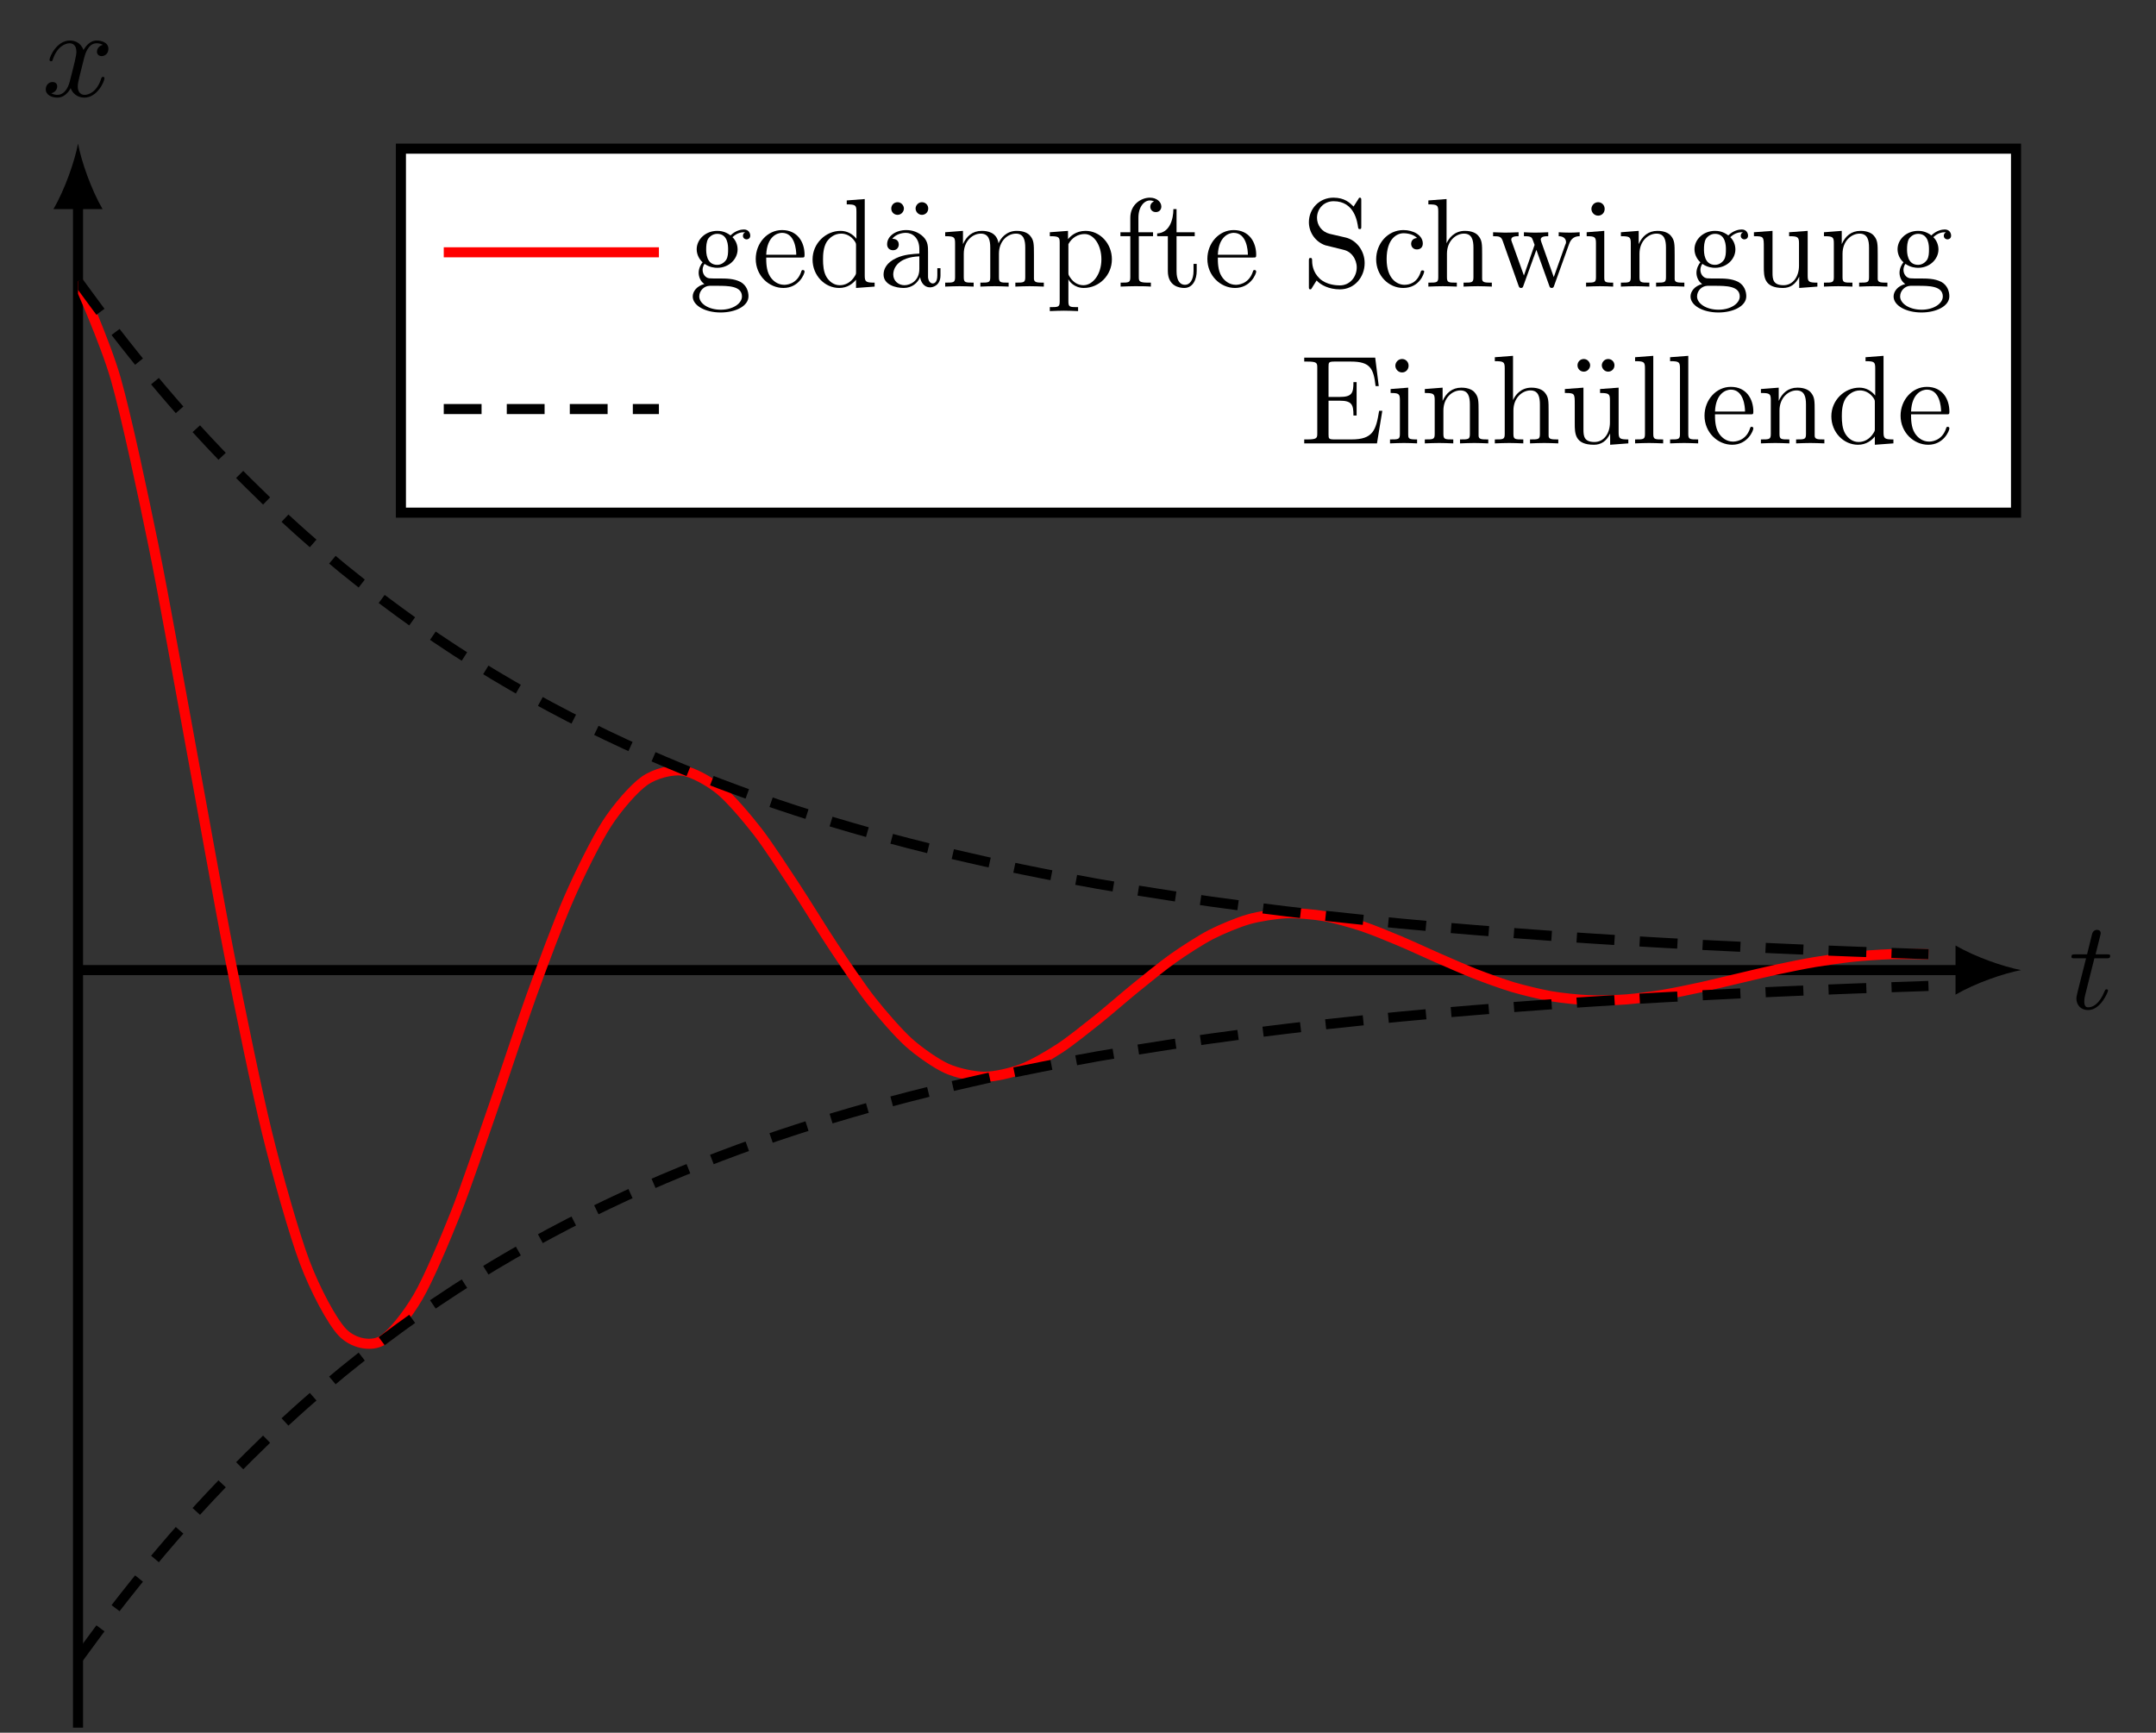 <?xml version="1.0" encoding="UTF-8"?>
<svg xmlns="http://www.w3.org/2000/svg" xmlns:xlink="http://www.w3.org/1999/xlink" width="170.428pt" height="137.001pt" viewBox="0 0 170.428 137.001" version="1.1">
<rect x="0" y="0" width="170.428" height="137.001" fill="#333333" stroke="none"/>
<defs>
<g>
<symbol overflow="visible" id="glyph0-0">
<path style="stroke:none;" d=""/>
</symbol>
<symbol overflow="visible" id="glyph0-1">
<path style="stroke:none;" d="M 2.047 -3.984 L 2.984 -3.984 C 3.188 -3.984 3.297 -3.984 3.297 -4.188 C 3.297 -4.297 3.188 -4.297 3.016 -4.297 L 2.141 -4.297 C 2.5 -5.719 2.547 -5.906 2.547 -5.969 C 2.547 -6.141 2.422 -6.234 2.25 -6.234 C 2.219 -6.234 1.938 -6.234 1.859 -5.875 L 1.469 -4.297 L 0.531 -4.297 C 0.328 -4.297 0.234 -4.297 0.234 -4.109 C 0.234 -3.984 0.312 -3.984 0.516 -3.984 L 1.391 -3.984 C 0.672 -1.156 0.625 -0.984 0.625 -0.812 C 0.625 -0.266 1 0.109 1.547 0.109 C 2.562 0.109 3.125 -1.344 3.125 -1.422 C 3.125 -1.531 3.047 -1.531 3.016 -1.531 C 2.922 -1.531 2.906 -1.5 2.859 -1.391 C 2.438 -0.344 1.906 -0.109 1.562 -0.109 C 1.359 -0.109 1.25 -0.234 1.25 -0.562 C 1.25 -0.812 1.281 -0.875 1.312 -1.047 Z M 2.047 -3.984 "/>
</symbol>
<symbol overflow="visible" id="glyph0-2">
<path style="stroke:none;" d="M 3.328 -3.016 C 3.391 -3.266 3.625 -4.188 4.312 -4.188 C 4.359 -4.188 4.609 -4.188 4.812 -4.062 C 4.531 -4 4.344 -3.766 4.344 -3.516 C 4.344 -3.359 4.453 -3.172 4.719 -3.172 C 4.938 -3.172 5.25 -3.344 5.25 -3.75 C 5.25 -4.266 4.672 -4.406 4.328 -4.406 C 3.75 -4.406 3.406 -3.875 3.281 -3.656 C 3.031 -4.312 2.5 -4.406 2.203 -4.406 C 1.172 -4.406 0.594 -3.125 0.594 -2.875 C 0.594 -2.766 0.703 -2.766 0.719 -2.766 C 0.797 -2.766 0.828 -2.797 0.844 -2.875 C 1.188 -3.938 1.844 -4.188 2.188 -4.188 C 2.375 -4.188 2.719 -4.094 2.719 -3.516 C 2.719 -3.203 2.547 -2.547 2.188 -1.141 C 2.031 -0.531 1.672 -0.109 1.234 -0.109 C 1.172 -0.109 0.953 -0.109 0.734 -0.234 C 0.984 -0.297 1.203 -0.5 1.203 -0.781 C 1.203 -1.047 0.984 -1.125 0.844 -1.125 C 0.531 -1.125 0.297 -0.875 0.297 -0.547 C 0.297 -0.094 0.781 0.109 1.219 0.109 C 1.891 0.109 2.25 -0.594 2.266 -0.641 C 2.391 -0.281 2.75 0.109 3.344 0.109 C 4.375 0.109 4.938 -1.172 4.938 -1.422 C 4.938 -1.531 4.859 -1.531 4.828 -1.531 C 4.734 -1.531 4.719 -1.484 4.688 -1.422 C 4.359 -0.344 3.688 -0.109 3.375 -0.109 C 2.984 -0.109 2.828 -0.422 2.828 -0.766 C 2.828 -0.984 2.875 -1.203 2.984 -1.641 Z M 3.328 -3.016 "/>
</symbol>
<symbol overflow="visible" id="glyph1-0">
<path style="stroke:none;" d=""/>
</symbol>
<symbol overflow="visible" id="glyph1-1">
<path style="stroke:none;" d="M 2.219 -1.719 C 1.344 -1.719 1.344 -2.719 1.344 -2.938 C 1.344 -3.203 1.359 -3.531 1.5 -3.781 C 1.578 -3.891 1.812 -4.172 2.219 -4.172 C 3.078 -4.172 3.078 -3.188 3.078 -2.953 C 3.078 -2.688 3.078 -2.359 2.922 -2.109 C 2.844 -2 2.609 -1.719 2.219 -1.719 Z M 1.062 -1.328 C 1.062 -1.359 1.062 -1.594 1.219 -1.797 C 1.609 -1.516 2.031 -1.484 2.219 -1.484 C 3.141 -1.484 3.828 -2.172 3.828 -2.938 C 3.828 -3.312 3.672 -3.672 3.422 -3.906 C 3.781 -4.25 4.141 -4.297 4.312 -4.297 C 4.344 -4.297 4.391 -4.297 4.422 -4.281 C 4.312 -4.25 4.25 -4.141 4.25 -4.016 C 4.25 -3.844 4.391 -3.734 4.547 -3.734 C 4.641 -3.734 4.828 -3.797 4.828 -4.031 C 4.828 -4.203 4.719 -4.516 4.328 -4.516 C 4.125 -4.516 3.688 -4.453 3.266 -4.047 C 2.844 -4.375 2.438 -4.406 2.219 -4.406 C 1.281 -4.406 0.594 -3.719 0.594 -2.953 C 0.594 -2.516 0.812 -2.141 1.062 -1.922 C 0.938 -1.781 0.75 -1.453 0.75 -1.094 C 0.75 -0.781 0.891 -0.406 1.203 -0.203 C 0.594 -0.047 0.281 0.391 0.281 0.781 C 0.281 1.5 1.266 2.047 2.484 2.047 C 3.656 2.047 4.688 1.547 4.688 0.766 C 4.688 0.422 4.562 -0.094 4.047 -0.375 C 3.516 -0.641 2.938 -0.641 2.328 -0.641 C 2.078 -0.641 1.656 -0.641 1.578 -0.656 C 1.266 -0.703 1.062 -1 1.062 -1.328 Z M 2.5 1.828 C 1.484 1.828 0.797 1.312 0.797 0.781 C 0.797 0.328 1.172 -0.047 1.609 -0.062 L 2.203 -0.062 C 3.062 -0.062 4.172 -0.062 4.172 0.781 C 4.172 1.328 3.469 1.828 2.5 1.828 Z M 2.5 1.828 "/>
</symbol>
<symbol overflow="visible" id="glyph1-2">
<path style="stroke:none;" d="M 1.109 -2.516 C 1.172 -4 2.016 -4.25 2.359 -4.25 C 3.375 -4.25 3.484 -2.906 3.484 -2.516 Z M 1.109 -2.297 L 3.891 -2.297 C 4.109 -2.297 4.141 -2.297 4.141 -2.516 C 4.141 -3.5 3.594 -4.469 2.359 -4.469 C 1.203 -4.469 0.281 -3.438 0.281 -2.188 C 0.281 -0.859 1.328 0.109 2.469 0.109 C 3.688 0.109 4.141 -1 4.141 -1.188 C 4.141 -1.281 4.062 -1.312 4 -1.312 C 3.922 -1.312 3.891 -1.25 3.875 -1.172 C 3.531 -0.141 2.625 -0.141 2.531 -0.141 C 2.031 -0.141 1.641 -0.438 1.406 -0.812 C 1.109 -1.281 1.109 -1.938 1.109 -2.297 Z M 1.109 -2.297 "/>
</symbol>
<symbol overflow="visible" id="glyph1-3">
<path style="stroke:none;" d="M 3.781 -0.547 L 3.781 0.109 L 5.25 0 L 5.25 -0.312 C 4.562 -0.312 4.469 -0.375 4.469 -0.875 L 4.469 -6.922 L 3.047 -6.812 L 3.047 -6.5 C 3.734 -6.5 3.812 -6.438 3.812 -5.938 L 3.812 -3.781 C 3.531 -4.141 3.094 -4.406 2.562 -4.406 C 1.391 -4.406 0.344 -3.422 0.344 -2.141 C 0.344 -0.875 1.312 0.109 2.453 0.109 C 3.094 0.109 3.531 -0.234 3.781 -0.547 Z M 3.781 -3.219 L 3.781 -1.172 C 3.781 -1 3.781 -0.984 3.672 -0.812 C 3.375 -0.328 2.938 -0.109 2.5 -0.109 C 2.047 -0.109 1.688 -0.375 1.453 -0.75 C 1.203 -1.156 1.172 -1.719 1.172 -2.141 C 1.172 -2.5 1.188 -3.094 1.469 -3.547 C 1.688 -3.859 2.062 -4.188 2.609 -4.188 C 2.953 -4.188 3.375 -4.031 3.672 -3.594 C 3.781 -3.422 3.781 -3.406 3.781 -3.219 Z M 3.781 -3.219 "/>
</symbol>
<symbol overflow="visible" id="glyph1-4">
<path style="stroke:none;" d="M 2.031 -6.172 C 2.031 -6.406 1.828 -6.672 1.531 -6.672 C 1.25 -6.672 1.031 -6.453 1.031 -6.172 C 1.031 -5.891 1.25 -5.672 1.531 -5.672 C 1.828 -5.672 2.031 -5.938 2.031 -6.172 Z M 3.953 -6.172 C 3.953 -6.453 3.734 -6.672 3.453 -6.672 C 3.156 -6.672 2.953 -6.406 2.953 -6.172 C 2.953 -5.938 3.156 -5.672 3.453 -5.672 C 3.734 -5.672 3.953 -5.891 3.953 -6.172 Z M 3.953 -6.172 "/>
</symbol>
<symbol overflow="visible" id="glyph1-5">
<path style="stroke:none;" d="M 3.312 -0.75 C 3.359 -0.359 3.625 0.062 4.094 0.062 C 4.312 0.062 4.922 -0.078 4.922 -0.891 L 4.922 -1.453 L 4.672 -1.453 L 4.672 -0.891 C 4.672 -0.312 4.422 -0.25 4.312 -0.25 C 3.984 -0.25 3.938 -0.703 3.938 -0.75 L 3.938 -2.734 C 3.938 -3.156 3.938 -3.547 3.578 -3.922 C 3.188 -4.312 2.688 -4.469 2.219 -4.469 C 1.391 -4.469 0.703 -4 0.703 -3.344 C 0.703 -3.047 0.906 -2.875 1.172 -2.875 C 1.453 -2.875 1.625 -3.078 1.625 -3.328 C 1.625 -3.453 1.578 -3.781 1.109 -3.781 C 1.391 -4.141 1.875 -4.25 2.188 -4.25 C 2.688 -4.25 3.25 -3.859 3.25 -2.969 L 3.25 -2.609 C 2.734 -2.578 2.047 -2.547 1.422 -2.25 C 0.672 -1.906 0.422 -1.391 0.422 -0.953 C 0.422 -0.141 1.391 0.109 2.016 0.109 C 2.672 0.109 3.125 -0.297 3.312 -0.75 Z M 3.25 -2.391 L 3.25 -1.391 C 3.25 -0.453 2.531 -0.109 2.078 -0.109 C 1.594 -0.109 1.188 -0.453 1.188 -0.953 C 1.188 -1.5 1.609 -2.328 3.25 -2.391 Z M 3.25 -2.391 "/>
</symbol>
<symbol overflow="visible" id="glyph1-6">
<path style="stroke:none;" d="M 1.094 -3.422 L 1.094 -0.75 C 1.094 -0.312 0.984 -0.312 0.312 -0.312 L 0.312 0 C 0.672 -0.016 1.172 -0.031 1.453 -0.031 C 1.703 -0.031 2.219 -0.016 2.562 0 L 2.562 -0.312 C 1.891 -0.312 1.781 -0.312 1.781 -0.75 L 1.781 -2.594 C 1.781 -3.625 2.5 -4.188 3.125 -4.188 C 3.766 -4.188 3.875 -3.656 3.875 -3.078 L 3.875 -0.75 C 3.875 -0.312 3.766 -0.312 3.094 -0.312 L 3.094 0 C 3.438 -0.016 3.953 -0.031 4.219 -0.031 C 4.469 -0.031 5 -0.016 5.328 0 L 5.328 -0.312 C 4.672 -0.312 4.562 -0.312 4.562 -0.75 L 4.562 -2.594 C 4.562 -3.625 5.266 -4.188 5.906 -4.188 C 6.531 -4.188 6.641 -3.656 6.641 -3.078 L 6.641 -0.75 C 6.641 -0.312 6.531 -0.312 5.859 -0.312 L 5.859 0 C 6.203 -0.016 6.719 -0.031 6.984 -0.031 C 7.25 -0.031 7.766 -0.016 8.109 0 L 8.109 -0.312 C 7.594 -0.312 7.344 -0.312 7.328 -0.609 L 7.328 -2.516 C 7.328 -3.375 7.328 -3.672 7.016 -4.031 C 6.875 -4.203 6.547 -4.406 5.969 -4.406 C 5.141 -4.406 4.688 -3.812 4.531 -3.422 C 4.391 -4.297 3.656 -4.406 3.203 -4.406 C 2.469 -4.406 2 -3.984 1.719 -3.359 L 1.719 -4.406 L 0.312 -4.297 L 0.312 -3.984 C 1.016 -3.984 1.094 -3.922 1.094 -3.422 Z M 1.094 -3.422 "/>
</symbol>
<symbol overflow="visible" id="glyph1-7">
<path style="stroke:none;" d="M 1.719 -3.75 L 1.719 -4.406 L 0.281 -4.297 L 0.281 -3.984 C 0.984 -3.984 1.062 -3.922 1.062 -3.484 L 1.062 1.172 C 1.062 1.625 0.953 1.625 0.281 1.625 L 0.281 1.938 C 0.625 1.922 1.141 1.906 1.391 1.906 C 1.672 1.906 2.172 1.922 2.516 1.938 L 2.516 1.625 C 1.859 1.625 1.75 1.625 1.75 1.172 L 1.75 -0.594 C 1.797 -0.422 2.219 0.109 2.969 0.109 C 4.156 0.109 5.188 -0.875 5.188 -2.156 C 5.188 -3.422 4.234 -4.406 3.109 -4.406 C 2.328 -4.406 1.906 -3.969 1.719 -3.75 Z M 1.75 -1.141 L 1.75 -3.359 C 2.031 -3.875 2.516 -4.156 3.031 -4.156 C 3.766 -4.156 4.359 -3.281 4.359 -2.156 C 4.359 -0.953 3.672 -0.109 2.938 -0.109 C 2.531 -0.109 2.156 -0.312 1.891 -0.719 C 1.75 -0.922 1.75 -0.938 1.75 -1.141 Z M 1.75 -1.141 "/>
</symbol>
<symbol overflow="visible" id="glyph1-8">
<path style="stroke:none;" d="M 1.75 -4.297 L 1.75 -5.453 C 1.75 -6.328 2.219 -6.812 2.656 -6.812 C 2.688 -6.812 2.844 -6.812 2.984 -6.734 C 2.875 -6.703 2.688 -6.562 2.688 -6.312 C 2.688 -6.094 2.844 -5.891 3.125 -5.891 C 3.406 -5.891 3.562 -6.094 3.562 -6.328 C 3.562 -6.703 3.188 -7.031 2.656 -7.031 C 1.969 -7.031 1.109 -6.5 1.109 -5.438 L 1.109 -4.297 L 0.328 -4.297 L 0.328 -3.984 L 1.109 -3.984 L 1.109 -0.75 C 1.109 -0.312 1 -0.312 0.344 -0.312 L 0.344 0 C 0.734 -0.016 1.203 -0.031 1.469 -0.031 C 1.875 -0.031 2.344 -0.031 2.734 0 L 2.734 -0.312 L 2.531 -0.312 C 1.797 -0.312 1.781 -0.422 1.781 -0.781 L 1.781 -3.984 L 2.906 -3.984 L 2.906 -4.297 Z M 1.75 -4.297 "/>
</symbol>
<symbol overflow="visible" id="glyph1-9">
<path style="stroke:none;" d="M 1.719 -3.984 L 3.156 -3.984 L 3.156 -4.297 L 1.719 -4.297 L 1.719 -6.125 L 1.469 -6.125 C 1.469 -5.312 1.172 -4.25 0.188 -4.203 L 0.188 -3.984 L 1.031 -3.984 L 1.031 -1.234 C 1.031 -0.016 1.969 0.109 2.328 0.109 C 3.031 0.109 3.312 -0.594 3.312 -1.234 L 3.312 -1.797 L 3.062 -1.797 L 3.062 -1.25 C 3.062 -0.516 2.766 -0.141 2.391 -0.141 C 1.719 -0.141 1.719 -1.047 1.719 -1.219 Z M 1.719 -3.984 "/>
</symbol>
<symbol overflow="visible" id="glyph1-10">
<path style="stroke:none;" d="M 3.484 -3.875 L 2.203 -4.172 C 1.578 -4.328 1.203 -4.859 1.203 -5.438 C 1.203 -6.141 1.734 -6.75 2.516 -6.75 C 4.172 -6.75 4.391 -5.109 4.453 -4.672 C 4.469 -4.609 4.469 -4.547 4.578 -4.547 C 4.703 -4.547 4.703 -4.594 4.703 -4.781 L 4.703 -6.781 C 4.703 -6.953 4.703 -7.031 4.594 -7.031 C 4.531 -7.031 4.516 -7.016 4.453 -6.891 L 4.094 -6.328 C 3.797 -6.625 3.391 -7.031 2.5 -7.031 C 1.391 -7.031 0.562 -6.156 0.562 -5.094 C 0.562 -4.266 1.094 -3.531 1.859 -3.266 C 1.969 -3.234 2.484 -3.109 3.188 -2.938 C 3.453 -2.875 3.75 -2.797 4.031 -2.438 C 4.234 -2.172 4.344 -1.844 4.344 -1.516 C 4.344 -0.812 3.844 -0.094 3 -0.094 C 2.719 -0.094 1.953 -0.141 1.422 -0.625 C 0.844 -1.172 0.812 -1.797 0.812 -2.156 C 0.797 -2.266 0.719 -2.266 0.688 -2.266 C 0.562 -2.266 0.562 -2.188 0.562 -2.016 L 0.562 -0.016 C 0.562 0.156 0.562 0.219 0.672 0.219 C 0.734 0.219 0.75 0.203 0.812 0.094 C 0.812 0.078 0.844 0.047 1.172 -0.484 C 1.484 -0.141 2.125 0.219 3.016 0.219 C 4.172 0.219 4.969 -0.75 4.969 -1.859 C 4.969 -2.844 4.312 -3.672 3.484 -3.875 Z M 3.484 -3.875 "/>
</symbol>
<symbol overflow="visible" id="glyph1-11">
<path style="stroke:none;" d="M 1.172 -2.172 C 1.172 -3.797 1.984 -4.219 2.516 -4.219 C 2.609 -4.219 3.234 -4.203 3.578 -3.844 C 3.172 -3.812 3.109 -3.516 3.109 -3.391 C 3.109 -3.125 3.297 -2.938 3.562 -2.938 C 3.828 -2.938 4.031 -3.094 4.031 -3.406 C 4.031 -4.078 3.266 -4.469 2.5 -4.469 C 1.25 -4.469 0.344 -3.391 0.344 -2.156 C 0.344 -0.875 1.328 0.109 2.484 0.109 C 3.812 0.109 4.141 -1.094 4.141 -1.188 C 4.141 -1.281 4.031 -1.281 4 -1.281 C 3.922 -1.281 3.891 -1.25 3.875 -1.188 C 3.594 -0.266 2.938 -0.141 2.578 -0.141 C 2.047 -0.141 1.172 -0.562 1.172 -2.172 Z M 1.172 -2.172 "/>
</symbol>
<symbol overflow="visible" id="glyph1-12">
<path style="stroke:none;" d="M 1.094 -0.75 C 1.094 -0.312 0.984 -0.312 0.312 -0.312 L 0.312 0 C 0.672 -0.016 1.172 -0.031 1.453 -0.031 C 1.703 -0.031 2.219 -0.016 2.562 0 L 2.562 -0.312 C 1.891 -0.312 1.781 -0.312 1.781 -0.75 L 1.781 -2.594 C 1.781 -3.625 2.5 -4.188 3.125 -4.188 C 3.766 -4.188 3.875 -3.656 3.875 -3.078 L 3.875 -0.75 C 3.875 -0.312 3.766 -0.312 3.094 -0.312 L 3.094 0 C 3.438 -0.016 3.953 -0.031 4.219 -0.031 C 4.469 -0.031 5 -0.016 5.328 0 L 5.328 -0.312 C 4.812 -0.312 4.562 -0.312 4.562 -0.609 L 4.562 -2.516 C 4.562 -3.375 4.562 -3.672 4.25 -4.031 C 4.109 -4.203 3.781 -4.406 3.203 -4.406 C 2.359 -4.406 1.922 -3.812 1.75 -3.422 L 1.75 -6.922 L 0.312 -6.812 L 0.312 -6.5 C 1.016 -6.5 1.094 -6.438 1.094 -5.938 Z M 1.094 -0.75 "/>
</symbol>
<symbol overflow="visible" id="glyph1-13">
<path style="stroke:none;" d="M 6.172 -3.344 C 6.344 -3.844 6.656 -3.984 7.016 -3.984 L 7.016 -4.297 C 6.781 -4.281 6.5 -4.266 6.281 -4.266 C 5.984 -4.266 5.547 -4.281 5.359 -4.297 L 5.359 -3.984 C 5.719 -3.984 5.938 -3.797 5.938 -3.516 C 5.938 -3.453 5.938 -3.422 5.875 -3.297 L 4.969 -0.75 L 3.984 -3.531 C 3.953 -3.656 3.938 -3.672 3.938 -3.719 C 3.938 -3.984 4.328 -3.984 4.531 -3.984 L 4.531 -4.297 C 4.234 -4.281 3.734 -4.266 3.484 -4.266 C 3.188 -4.266 2.906 -4.281 2.609 -4.297 L 2.609 -3.984 C 2.969 -3.984 3.125 -3.969 3.234 -3.844 C 3.281 -3.781 3.391 -3.484 3.453 -3.297 L 2.609 -0.875 L 1.656 -3.531 C 1.609 -3.656 1.609 -3.672 1.609 -3.719 C 1.609 -3.984 2 -3.984 2.188 -3.984 L 2.188 -4.297 C 1.891 -4.281 1.328 -4.266 1.109 -4.266 C 1.062 -4.266 0.531 -4.281 0.172 -4.297 L 0.172 -3.984 C 0.672 -3.984 0.797 -3.953 0.922 -3.641 L 2.172 -0.109 C 2.219 0.031 2.25 0.109 2.375 0.109 C 2.516 0.109 2.531 0.047 2.578 -0.094 L 3.594 -2.906 L 4.609 -0.078 C 4.641 0.031 4.672 0.109 4.812 0.109 C 4.938 0.109 4.969 0.016 5 -0.078 Z M 6.172 -3.344 "/>
</symbol>
<symbol overflow="visible" id="glyph1-14">
<path style="stroke:none;" d="M 1.766 -4.406 L 0.375 -4.297 L 0.375 -3.984 C 1.016 -3.984 1.109 -3.922 1.109 -3.438 L 1.109 -0.75 C 1.109 -0.312 1 -0.312 0.328 -0.312 L 0.328 0 C 0.641 -0.016 1.188 -0.031 1.422 -0.031 C 1.781 -0.031 2.125 -0.016 2.469 0 L 2.469 -0.312 C 1.797 -0.312 1.766 -0.359 1.766 -0.75 Z M 1.797 -6.141 C 1.797 -6.453 1.562 -6.672 1.281 -6.672 C 0.969 -6.672 0.75 -6.406 0.75 -6.141 C 0.75 -5.875 0.969 -5.609 1.281 -5.609 C 1.562 -5.609 1.797 -5.828 1.797 -6.141 Z M 1.797 -6.141 "/>
</symbol>
<symbol overflow="visible" id="glyph1-15">
<path style="stroke:none;" d="M 1.094 -3.422 L 1.094 -0.75 C 1.094 -0.312 0.984 -0.312 0.312 -0.312 L 0.312 0 C 0.672 -0.016 1.172 -0.031 1.453 -0.031 C 1.703 -0.031 2.219 -0.016 2.562 0 L 2.562 -0.312 C 1.891 -0.312 1.781 -0.312 1.781 -0.75 L 1.781 -2.594 C 1.781 -3.625 2.5 -4.188 3.125 -4.188 C 3.766 -4.188 3.875 -3.656 3.875 -3.078 L 3.875 -0.75 C 3.875 -0.312 3.766 -0.312 3.094 -0.312 L 3.094 0 C 3.438 -0.016 3.953 -0.031 4.219 -0.031 C 4.469 -0.031 5 -0.016 5.328 0 L 5.328 -0.312 C 4.812 -0.312 4.562 -0.312 4.562 -0.609 L 4.562 -2.516 C 4.562 -3.375 4.562 -3.672 4.25 -4.031 C 4.109 -4.203 3.781 -4.406 3.203 -4.406 C 2.469 -4.406 2 -3.984 1.719 -3.359 L 1.719 -4.406 L 0.312 -4.297 L 0.312 -3.984 C 1.016 -3.984 1.094 -3.922 1.094 -3.422 Z M 1.094 -3.422 "/>
</symbol>
<symbol overflow="visible" id="glyph1-16">
<path style="stroke:none;" d="M 3.891 -0.781 L 3.891 0.109 L 5.328 0 L 5.328 -0.312 C 4.641 -0.312 4.562 -0.375 4.562 -0.875 L 4.562 -4.406 L 3.094 -4.297 L 3.094 -3.984 C 3.781 -3.984 3.875 -3.922 3.875 -3.422 L 3.875 -1.656 C 3.875 -0.781 3.391 -0.109 2.656 -0.109 C 1.828 -0.109 1.781 -0.578 1.781 -1.094 L 1.781 -4.406 L 0.312 -4.297 L 0.312 -3.984 C 1.094 -3.984 1.094 -3.953 1.094 -3.078 L 1.094 -1.578 C 1.094 -0.797 1.094 0.109 2.609 0.109 C 3.172 0.109 3.609 -0.172 3.891 -0.781 Z M 3.891 -0.781 "/>
</symbol>
<symbol overflow="visible" id="glyph1-17">
<path style="stroke:none;" d="M 1.359 -0.781 C 1.359 -0.422 1.328 -0.312 0.562 -0.312 L 0.328 -0.312 L 0.328 0 L 6.078 0 L 6.5 -2.578 L 6.25 -2.578 C 6 -1.031 5.766 -0.312 4.062 -0.312 L 2.734 -0.312 C 2.266 -0.312 2.25 -0.375 2.25 -0.703 L 2.25 -3.375 L 3.141 -3.375 C 4.109 -3.375 4.219 -3.047 4.219 -2.203 L 4.469 -2.203 L 4.469 -4.844 L 4.219 -4.844 C 4.219 -3.984 4.109 -3.672 3.141 -3.672 L 2.25 -3.672 L 2.25 -6.078 C 2.25 -6.406 2.266 -6.469 2.734 -6.469 L 4.016 -6.469 C 5.547 -6.469 5.812 -5.922 5.969 -4.531 L 6.219 -4.531 L 5.938 -6.781 L 0.328 -6.781 L 0.328 -6.469 L 0.562 -6.469 C 1.328 -6.469 1.359 -6.359 1.359 -6 Z M 1.359 -0.781 "/>
</symbol>
<symbol overflow="visible" id="glyph1-18">
<path style="stroke:none;" d="M 1.766 -6.922 L 0.328 -6.812 L 0.328 -6.5 C 1.031 -6.5 1.109 -6.438 1.109 -5.938 L 1.109 -0.75 C 1.109 -0.312 1 -0.312 0.328 -0.312 L 0.328 0 C 0.656 -0.016 1.188 -0.031 1.438 -0.031 C 1.688 -0.031 2.172 -0.016 2.547 0 L 2.547 -0.312 C 1.875 -0.312 1.766 -0.312 1.766 -0.75 Z M 1.766 -6.922 "/>
</symbol>
</g>
<clipPath id="clip1">
  <path d="M 6.168 11.355 L 159.762 11.355 L 159.762 118 L 6.168 118 Z M 6.168 11.355 "/>
</clipPath>
<clipPath id="clip2">
  <path d="M 6.168 11.355 L 159.762 11.355 L 159.762 87 L 6.168 87 Z M 6.168 11.355 "/>
</clipPath>
<clipPath id="clip3">
  <path d="M 6.168 66 L 159.762 66 L 159.762 136.602 L 6.168 136.602 Z M 6.168 66 "/>
</clipPath>
</defs>
<g id="surface1">
<path style="fill:none;stroke-width:0.797;stroke-linecap:butt;stroke-linejoin:miter;stroke:rgb(0%,0%,0%);stroke-opacity:1;stroke-miterlimit:10;" d="M 0.001 59.899 L 148.935 59.899 " transform="matrix(1,0,0,-1,6.167,136.602)"/>
<path style=" stroke:none;fill-rule:nonzero;fill:rgb(0%,0%,0%);fill-opacity:1;" d="M 159.762 76.703 C 158.379 76.441 156.137 75.664 154.582 74.758 L 154.582 78.645 C 156.137 77.738 158.379 76.961 159.762 76.703 "/>
<path style="fill:none;stroke-width:0.797;stroke-linecap:butt;stroke-linejoin:miter;stroke:rgb(0%,0%,0%);stroke-opacity:1;stroke-miterlimit:10;" d="M 0.001 0 L 0.001 120.582 " transform="matrix(1,0,0,-1,6.167,136.602)"/>
<path style=" stroke:none;fill-rule:nonzero;fill:rgb(0%,0%,0%);fill-opacity:1;" d="M 6.168 11.355 C 5.906 12.738 5.133 14.98 4.223 16.535 L 8.109 16.535 C 7.203 14.98 6.426 12.738 6.168 11.355 "/>
<g clip-path="url(#clip1)" clip-rule="nonzero">
<path style="fill:none;stroke-width:0.797;stroke-linecap:butt;stroke-linejoin:miter;stroke:rgb(100%,0%,0%);stroke-opacity:1;stroke-miterlimit:10;" d="M 0.001 114.356 C 0.001 114.356 2.157 109.547 2.985 106.645 C 3.813 103.747 5.142 97.504 5.97 93.45 C 6.798 89.391 8.126 81.879 8.954 77.403 C 9.782 72.93 11.114 65.391 11.942 61.184 C 12.771 56.981 14.099 50.481 14.927 47.102 C 15.755 43.719 17.083 39.024 17.911 36.829 C 18.739 34.629 20.067 32.137 20.895 31.262 C 21.724 30.391 23.052 30.141 23.88 30.528 C 24.712 30.915 26.04 32.629 26.868 34.039 C 27.696 35.45 29.024 38.594 29.853 40.684 C 30.681 42.774 32.009 46.711 32.837 49.09 C 33.665 51.469 34.993 55.528 35.821 57.821 C 36.649 60.11 37.978 63.704 38.81 65.594 C 39.638 67.489 40.966 70.176 41.794 71.461 C 42.622 72.75 43.95 74.278 44.778 74.86 C 45.606 75.446 46.935 75.774 47.763 75.672 C 48.591 75.575 49.919 74.821 50.747 74.149 C 51.575 73.473 52.907 71.895 53.735 70.829 C 54.563 69.758 55.892 67.704 56.72 66.45 C 57.548 65.192 58.876 63.012 59.704 61.77 C 60.532 60.528 61.86 58.551 62.688 57.497 C 63.517 56.442 64.845 54.914 65.673 54.168 C 66.505 53.426 67.833 52.5 68.661 52.125 C 69.489 51.75 70.817 51.469 71.645 51.465 C 72.474 51.461 73.802 51.778 74.63 52.09 C 75.458 52.403 76.786 53.18 77.614 53.723 C 78.442 54.266 79.77 55.336 80.603 55.997 C 81.431 56.661 82.759 57.821 83.587 58.493 C 84.415 59.164 85.743 60.247 86.571 60.832 C 87.399 61.414 88.728 62.278 89.556 62.707 C 90.384 63.133 91.712 63.684 92.54 63.918 C 93.368 64.153 94.7 64.356 95.528 64.391 C 96.356 64.426 97.685 64.305 98.513 64.165 C 99.341 64.024 100.669 63.641 101.497 63.372 C 102.325 63.098 103.653 62.547 104.481 62.2 C 105.31 61.852 106.638 61.235 107.466 60.872 C 108.298 60.512 109.626 59.922 110.454 59.598 C 111.282 59.278 112.61 58.793 113.438 58.547 C 114.267 58.305 115.595 57.981 116.423 57.836 C 117.251 57.696 118.579 57.555 119.407 57.52 C 120.235 57.485 121.563 57.52 122.395 57.582 C 123.224 57.645 124.552 57.825 125.38 57.961 C 126.208 58.098 127.536 58.379 128.364 58.559 C 129.192 58.743 130.52 59.071 131.349 59.262 C 132.177 59.457 133.505 59.778 134.333 59.954 C 135.161 60.129 136.493 60.403 137.321 60.539 C 138.149 60.676 139.478 60.868 140.306 60.954 C 141.134 61.036 142.462 61.129 143.29 61.157 C 144.118 61.184 146.274 61.157 146.274 61.157 " transform="matrix(1,0,0,-1,6.167,136.602)"/>
</g>
<g clip-path="url(#clip2)" clip-rule="nonzero">
<path style="fill:none;stroke-width:0.797;stroke-linecap:butt;stroke-linejoin:miter;stroke:rgb(0%,0%,0%);stroke-opacity:1;stroke-dasharray:2.989,1.993;stroke-miterlimit:10;" d="M 0.001 114.356 C 0.001 114.356 2.157 111.407 2.985 110.332 C 3.813 109.258 5.142 107.598 5.97 106.602 C 6.798 105.602 8.126 104.067 8.954 103.141 C 9.782 102.219 11.114 100.797 11.942 99.942 C 12.771 99.082 14.099 97.766 14.927 96.973 C 15.755 96.18 17.083 94.957 17.911 94.227 C 18.739 93.493 20.067 92.368 20.895 91.688 C 21.724 91.008 23.052 89.965 23.88 89.336 C 24.712 88.704 26.04 87.735 26.868 87.149 C 27.696 86.567 29.024 85.676 29.853 85.137 C 30.681 84.598 32.009 83.766 32.837 83.266 C 33.665 82.766 34.993 81.997 35.821 81.536 C 36.649 81.075 37.978 80.36 38.81 79.934 C 39.638 79.504 40.966 78.848 41.794 78.454 C 42.622 78.055 43.95 77.442 44.778 77.075 C 45.606 76.707 46.935 76.145 47.763 75.805 C 48.591 75.465 49.919 74.942 50.747 74.629 C 51.575 74.313 52.907 73.825 53.735 73.532 C 54.563 73.243 55.892 72.793 56.72 72.524 C 57.548 72.254 58.876 71.84 59.704 71.59 C 60.532 71.34 61.86 70.954 62.688 70.723 C 63.517 70.493 64.845 70.137 65.673 69.922 C 66.505 69.707 67.833 69.379 68.661 69.18 C 69.489 68.985 70.817 68.68 71.645 68.497 C 72.474 68.313 73.802 68.028 74.63 67.86 C 75.458 67.688 76.786 67.426 77.614 67.27 C 78.442 67.114 79.77 66.868 80.603 66.719 C 81.431 66.575 82.759 66.352 83.587 66.219 C 84.415 66.082 85.743 65.875 86.571 65.75 C 87.399 65.625 88.728 65.434 89.556 65.317 C 90.384 65.2 91.712 65.024 92.54 64.915 C 93.368 64.809 94.7 64.645 95.528 64.543 C 96.356 64.446 97.685 64.293 98.513 64.2 C 99.341 64.11 100.669 63.965 101.497 63.883 C 102.325 63.797 103.653 63.664 104.481 63.586 C 105.31 63.508 106.638 63.387 107.466 63.313 C 108.298 63.243 109.626 63.129 110.454 63.063 C 111.282 62.993 112.61 62.891 113.438 62.829 C 114.267 62.766 115.595 62.668 116.423 62.61 C 117.251 62.551 118.579 62.465 119.407 62.411 C 120.235 62.356 121.563 62.274 122.395 62.223 C 123.224 62.176 124.552 62.098 125.38 62.051 C 126.208 62.004 127.536 61.934 128.364 61.891 C 129.192 61.848 130.52 61.786 131.349 61.747 C 132.177 61.707 133.505 61.645 134.333 61.61 C 135.161 61.571 136.493 61.516 137.321 61.481 C 138.149 61.45 139.478 61.395 140.306 61.364 C 141.134 61.332 142.462 61.286 143.29 61.258 C 144.118 61.227 146.274 61.157 146.274 61.157 " transform="matrix(1,0,0,-1,6.167,136.602)"/>
</g>
<g clip-path="url(#clip3)" clip-rule="nonzero">
<path style="fill:none;stroke-width:0.797;stroke-linecap:butt;stroke-linejoin:miter;stroke:rgb(0%,0%,0%);stroke-opacity:1;stroke-dasharray:2.989,1.993;stroke-miterlimit:10;" d="M 0.001 5.446 C 0.001 5.446 2.157 8.391 2.985 9.469 C 3.813 10.543 5.142 12.204 5.97 13.2 C 6.798 14.196 8.126 15.735 8.954 16.661 C 9.782 17.582 11.114 19.004 11.942 19.86 C 12.771 20.715 14.099 22.036 14.927 22.829 C 15.755 23.622 17.083 24.844 17.911 25.575 C 18.739 26.309 20.067 27.434 20.895 28.114 C 21.724 28.793 23.052 29.836 23.88 30.465 C 24.712 31.094 26.04 32.067 26.868 32.649 C 27.696 33.235 29.024 34.125 29.853 34.664 C 30.681 35.204 32.009 36.036 32.837 36.536 C 33.665 37.032 34.993 37.801 35.821 38.266 C 36.649 38.727 37.978 39.442 38.81 39.868 C 39.638 40.297 40.966 40.954 41.794 41.348 C 42.622 41.747 43.95 42.36 44.778 42.727 C 45.606 43.094 46.935 43.657 47.763 43.997 C 48.591 44.336 49.919 44.856 50.747 45.172 C 51.575 45.489 52.907 45.977 53.735 46.266 C 54.563 46.559 55.892 47.004 56.72 47.274 C 57.548 47.547 58.876 47.961 59.704 48.211 C 60.532 48.461 61.86 48.848 62.688 49.079 C 63.517 49.309 64.845 49.664 65.673 49.879 C 66.505 50.094 67.833 50.422 68.661 50.622 C 69.489 50.817 70.817 51.122 71.645 51.305 C 72.474 51.489 73.802 51.774 74.63 51.942 C 75.458 52.114 76.786 52.372 77.614 52.532 C 78.442 52.688 79.77 52.934 80.603 53.082 C 81.431 53.227 82.759 53.45 83.587 53.582 C 84.415 53.719 85.743 53.926 86.571 54.051 C 87.399 54.176 88.728 54.368 89.556 54.485 C 90.384 54.602 91.712 54.778 92.54 54.887 C 93.368 54.993 94.7 55.157 95.528 55.258 C 96.356 55.356 97.685 55.508 98.513 55.602 C 99.341 55.692 100.669 55.832 101.497 55.918 C 102.325 56.004 103.653 56.137 104.481 56.215 C 105.31 56.293 106.638 56.414 107.466 56.489 C 108.298 56.559 109.626 56.672 110.454 56.739 C 111.282 56.809 112.61 56.911 113.438 56.973 C 114.267 57.036 115.595 57.133 116.423 57.192 C 117.251 57.247 118.579 57.336 119.407 57.391 C 120.235 57.446 121.563 57.528 122.395 57.579 C 123.224 57.625 124.552 57.704 125.38 57.75 C 126.208 57.793 127.536 57.868 128.364 57.907 C 129.192 57.95 130.52 58.016 131.349 58.055 C 132.177 58.094 133.505 58.157 134.333 58.192 C 135.161 58.231 136.493 58.286 137.321 58.321 C 138.149 58.352 139.478 58.407 140.306 58.438 C 141.134 58.469 142.462 58.516 143.29 58.543 C 144.118 58.575 146.274 58.645 146.274 58.645 " transform="matrix(1,0,0,-1,6.167,136.602)"/>
</g>
<g style="fill:rgb(0%,0%,0%);fill-opacity:1;">
  <use xlink:href="#glyph0-1" x="163.51" y="79.755"/>
</g>
<g style="fill:rgb(0%,0%,0%);fill-opacity:1;">
  <use xlink:href="#glyph0-2" x="3.32" y="7.61"/>
</g>
<path style="fill-rule:nonzero;fill:rgb(100%,100%,100%);fill-opacity:1;stroke-width:0.797;stroke-linecap:butt;stroke-linejoin:miter;stroke:rgb(0%,0%,0%);stroke-opacity:1;stroke-miterlimit:10;" d="M 25.524 96.067 L 153.196 96.067 L 153.196 124.848 L 25.524 124.848 Z M 25.524 96.067 " transform="matrix(1,0,0,-1,6.167,136.602)"/>
<path style="fill:none;stroke-width:0.797;stroke-linecap:butt;stroke-linejoin:miter;stroke:rgb(100%,0%,0%);stroke-opacity:1;stroke-miterlimit:10;" d="M 0 -0.001 C 0 -0.001 6.145 -0.001 8.504 -0.001 C 10.863 -0.001 17.008 -0.001 17.008 -0.001 " transform="matrix(1,0,0,-1,35.078,19.948)"/>
<g style="fill:rgb(0%,0%,0%);fill-opacity:1;">
  <use xlink:href="#glyph1-1" x="54.478" y="22.66"/>
  <use xlink:href="#glyph1-2" x="59.459" y="22.66"/>
  <use xlink:href="#glyph1-3" x="63.887" y="22.66"/>
  <use xlink:href="#glyph1-4" x="69.422" y="22.66"/>
</g>
<g style="fill:rgb(0%,0%,0%);fill-opacity:1;">
  <use xlink:href="#glyph1-5" x="69.422" y="22.66"/>
  <use xlink:href="#glyph1-6" x="74.403" y="22.66"/>
  <use xlink:href="#glyph1-7" x="82.705" y="22.66"/>
  <use xlink:href="#glyph1-8" x="88.24" y="22.66"/>
  <use xlink:href="#glyph1-9" x="91.285" y="22.66"/>
  <use xlink:href="#glyph1-2" x="95.159" y="22.66"/>
</g>
<g style="fill:rgb(0%,0%,0%);fill-opacity:1;">
  <use xlink:href="#glyph1-10" x="102.904" y="22.66"/>
  <use xlink:href="#glyph1-11" x="108.439" y="22.66"/>
</g>
<g style="fill:rgb(0%,0%,0%);fill-opacity:1;">
  <use xlink:href="#glyph1-12" x="112.598" y="22.66"/>
</g>
<g style="fill:rgb(0%,0%,0%);fill-opacity:1;">
  <use xlink:href="#glyph1-13" x="117.854" y="22.66"/>
  <use xlink:href="#glyph1-14" x="125.049" y="22.66"/>
  <use xlink:href="#glyph1-15" x="127.817" y="22.66"/>
  <use xlink:href="#glyph1-1" x="133.352" y="22.66"/>
  <use xlink:href="#glyph1-16" x="138.333" y="22.66"/>
  <use xlink:href="#glyph1-15" x="143.868" y="22.66"/>
  <use xlink:href="#glyph1-1" x="149.404" y="22.66"/>
</g>
<path style="fill:none;stroke-width:0.797;stroke-linecap:butt;stroke-linejoin:miter;stroke:rgb(0%,0%,0%);stroke-opacity:1;stroke-dasharray:2.989,1.993;stroke-miterlimit:10;" d="M 0 0.001 C 0 0.001 6.145 0.001 8.504 0.001 C 10.863 0.001 17.008 0.001 17.008 0.001 " transform="matrix(1,0,0,-1,35.078,32.345)"/>
<g style="fill:rgb(0%,0%,0%);fill-opacity:1;">
  <use xlink:href="#glyph1-17" x="102.769" y="35.057"/>
  <use xlink:href="#glyph1-14" x="109.55" y="35.057"/>
  <use xlink:href="#glyph1-15" x="112.317" y="35.057"/>
  <use xlink:href="#glyph1-12" x="117.852" y="35.057"/>
</g>
<g style="fill:rgb(0%,0%,0%);fill-opacity:1;">
  <use xlink:href="#glyph1-4" x="123.667" y="35.057"/>
</g>
<g style="fill:rgb(0%,0%,0%);fill-opacity:1;">
  <use xlink:href="#glyph1-16" x="123.388" y="35.057"/>
  <use xlink:href="#glyph1-18" x="128.923" y="35.057"/>
  <use xlink:href="#glyph1-18" x="131.69" y="35.057"/>
  <use xlink:href="#glyph1-2" x="134.458" y="35.057"/>
  <use xlink:href="#glyph1-15" x="138.885" y="35.057"/>
  <use xlink:href="#glyph1-3" x="144.421" y="35.057"/>
  <use xlink:href="#glyph1-2" x="149.956" y="35.057"/>
</g>
</g>
</svg>
